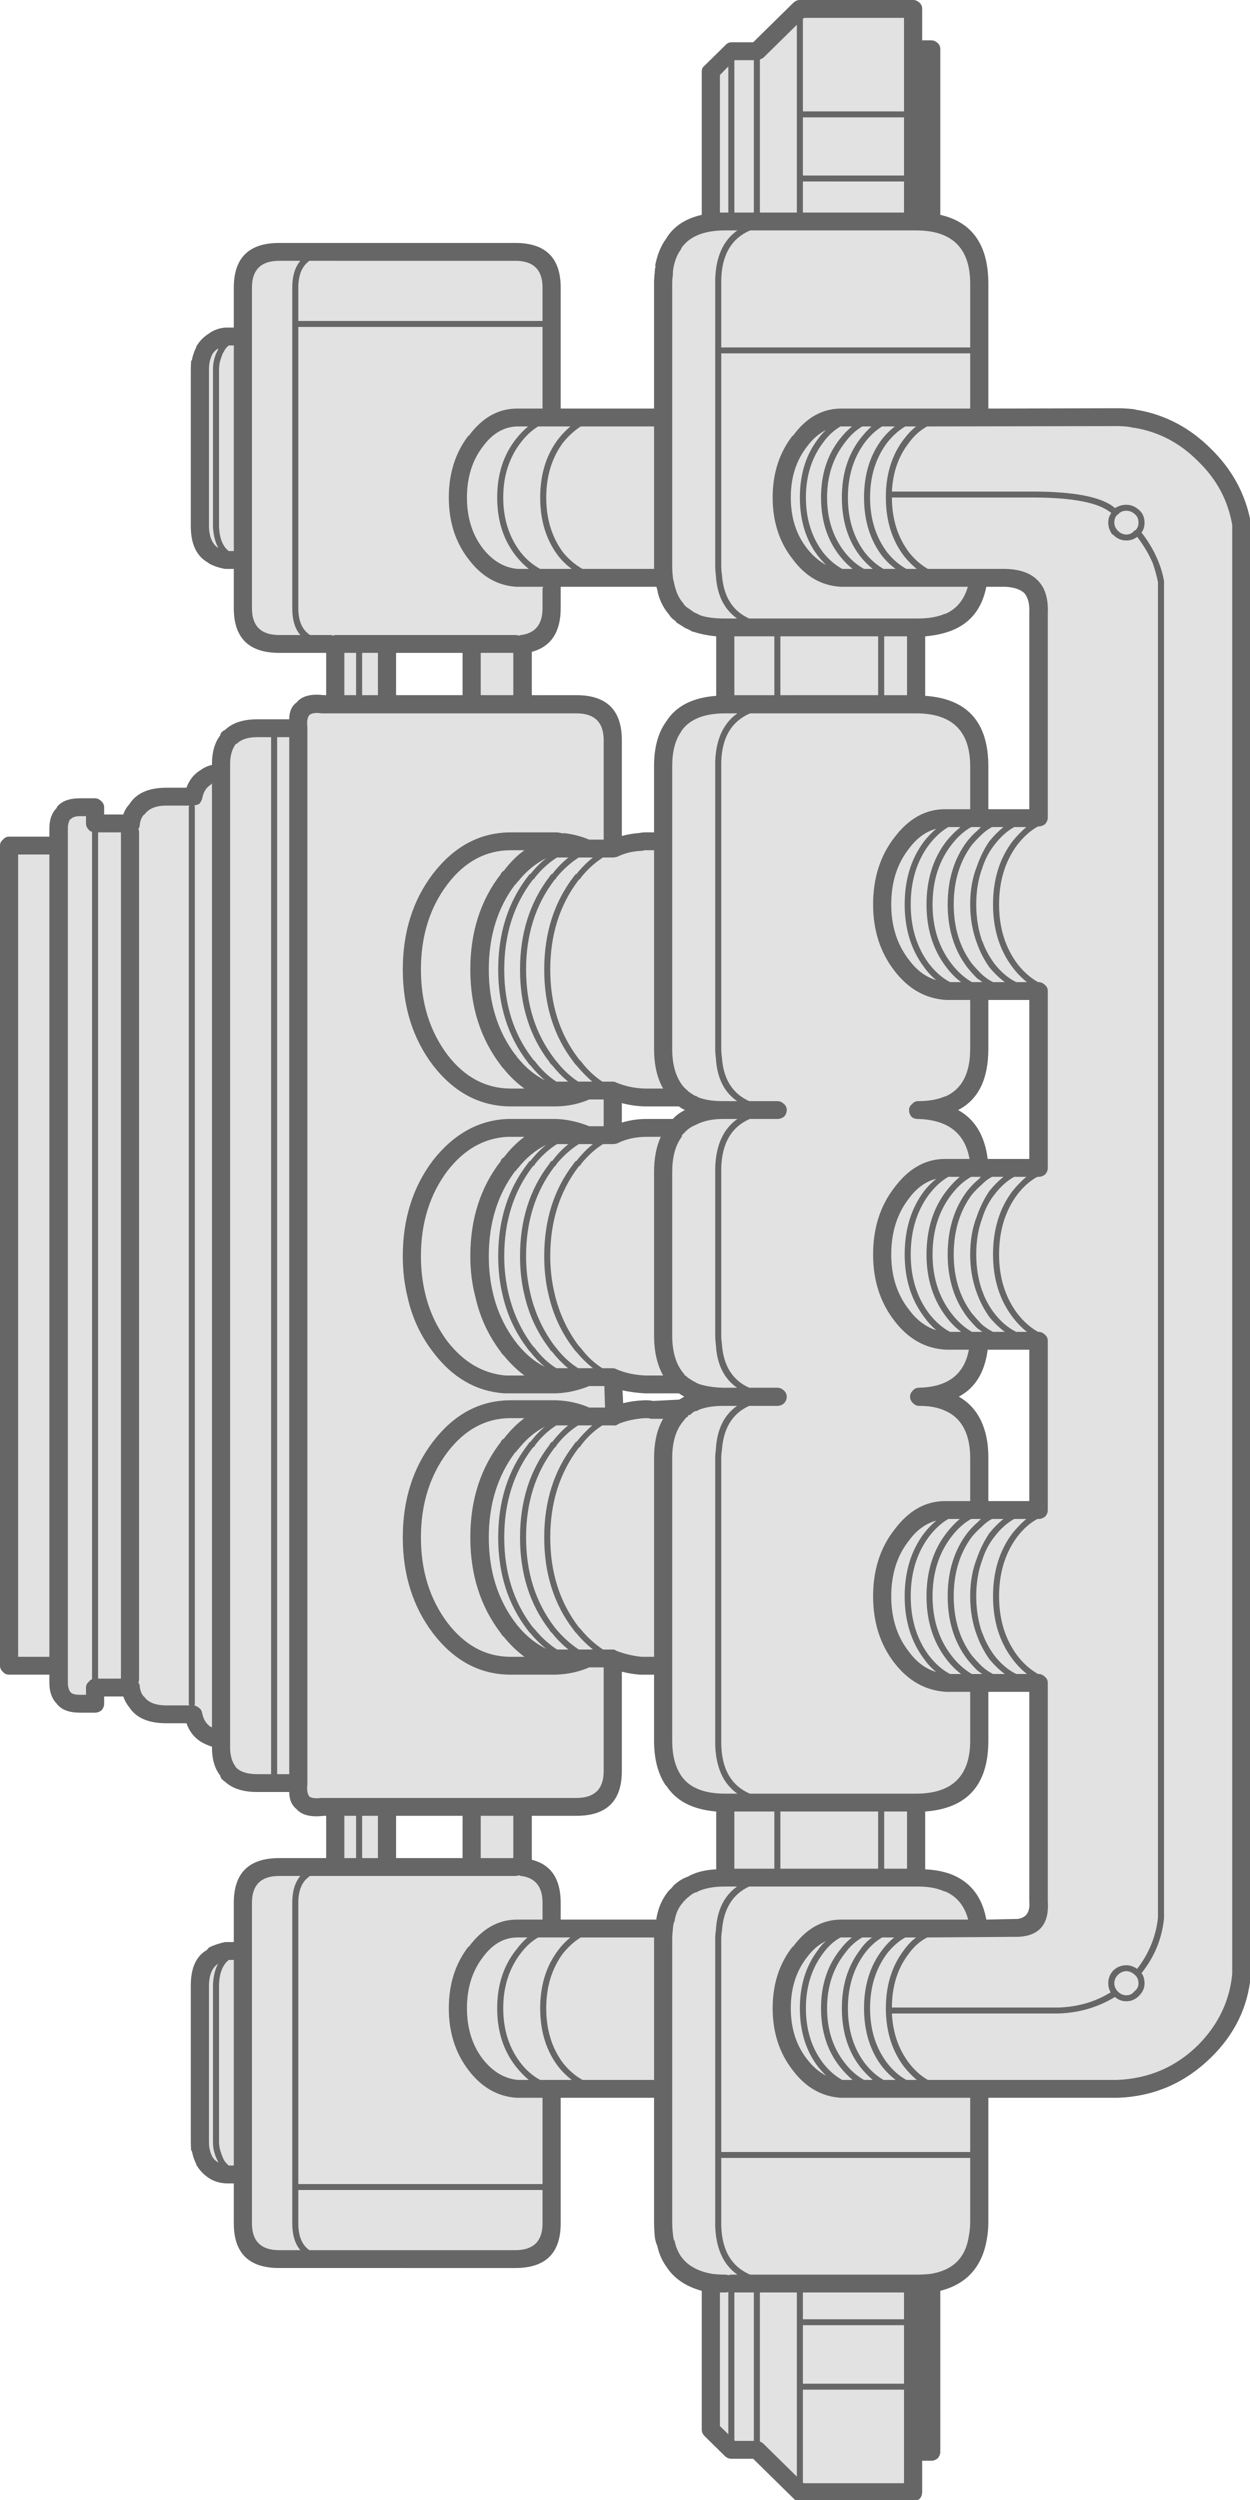 <?xml version="1.0" encoding="UTF-8" standalone="no"?>
<!-- Created with Inkscape (http://www.inkscape.org/) -->

<svg
   xmlns:dc="http://purl.org/dc/elements/1.1/"
   xmlns:cc="http://creativecommons.org/ns#"
   xmlns:rdf="http://www.w3.org/1999/02/22-rdf-syntax-ns#"
   xmlns:svg="http://www.w3.org/2000/svg"
   xmlns="http://www.w3.org/2000/svg"
   xmlns:sodipodi="http://sodipodi.sourceforge.net/DTD/sodipodi-0.dtd"
   xmlns:inkscape="http://www.inkscape.org/namespaces/inkscape"
   width="128"
   height="256"
   viewBox="0 0 128 256"
   version="1.1"
   id="svg784"
   inkscape:version="0.92.4 (5da689c313, 2019-01-14)"
   sodipodi:docname="capacitor.svg">
  <defs
     id="defs778">
    <clipPath
       clipPathUnits="userSpaceOnUse"
       id="clipPath109">
      <path
         d="M 0,378.3 H 186.15 V 0 H 0 Z"
         id="path107"
         inkscape:connector-curvature="0" />
    </clipPath>
  </defs>
  <sodipodi:namedview
     id="base"
     pagecolor="#ffffff"
     bordercolor="#666666"
     borderopacity="1.0"
     inkscape:pageopacity="0.0"
     inkscape:pageshadow="2"
     inkscape:zoom="1.979899"
     inkscape:cx="-52.657385"
     inkscape:cy="-116.70792"
     inkscape:document-units="px"
     inkscape:current-layer="layer1"
     showgrid="false"
     fit-margin-top="0"
     fit-margin-left="0"
     fit-margin-right="0"
     fit-margin-bottom="0"
     inkscape:window-width="2560"
     inkscape:window-height="1312"
     inkscape:window-x="0"
     inkscape:window-y="54"
     inkscape:window-maximized="1"
     units="px" />
  <g
     inkscape:label="Layer 1"
     inkscape:groupmode="layer"
     id="layer1"
     transform="translate(-47.834,123.856)">
    <g
       id="g101"
       transform="matrix(0.688,0,0,0.677,47.834,-123.856)">
      <g
         id="g103">
        <g
           id="g105"
           clip-path="url(#clipPath109)">
          <g
             id="g111"
             transform="translate(168.8,61.9)">
            <path
               d="m 0,0 c 0.067,0 0.167,0.033 0.3,0.1 h 0.15 c 4.167,0.733 7.817,2.683 10.95,5.85 3.167,3.133 5.15,6.833 5.95,11.1 v 0.15 219.6 0.2 c -0.433,4.733 -2.416,8.85 -5.95,12.35 -3.866,3.834 -8.466,5.85 -13.8,6.05 h -19.3 v 18.75 c 0,0.9 -0.067,1.733 -0.2,2.5 -0.666,4.267 -2.983,6.917 -6.95,7.95 v 24.35 c 0,0.333 -0.116,0.65 -0.35,0.95 -0.3,0.267 -0.633,0.4 -1,0.4 h -1.35 v 4.75 c 0,0.367 -0.117,0.7 -0.35,1 -0.3,0.233 -0.633,0.35 -1,0.35 h -16.85 c -0.367,0 -0.667,-0.117 -0.9,-0.35 L -56.7,310 h -3.25 c -0.333,0 -0.633,-0.117 -0.9,-0.35 l -3.05,-3.05 c -0.3,-0.3 -0.45,-0.633 -0.45,-1 v -21 c -2.4,-0.666 -4.167,-1.9 -5.3,-3.7 -0.666,-0.966 -1.117,-2.05 -1.35,-3.25 v 0.1 c -0.2,-0.5 -0.316,-0.983 -0.35,-1.45 -0.067,-0.733 -0.1,-1.45 -0.1,-2.15 V 255.4 h -13.9 v 19 c 0,4.5 -2.25,6.75 -6.75,6.75 h -35.15 c -4.5,0 -6.75,-2.25 -6.75,-6.75 v -6.05 h -1.2 c -0.967,-0.067 -1.8,-0.333 -2.5,-0.8 -0.8,-0.533 -1.433,-1.217 -1.9,-2.05 v -0.1 c -0.3,-0.6 -0.517,-1.267 -0.65,-2 h -0.1 c -0.033,-0.466 -0.05,-0.95 -0.05,-1.45 v -23.7 c 0.033,-2.566 0.834,-4.3 2.4,-5.2 0,-0.067 0.034,-0.1 0.1,-0.1 0.067,-0.133 0.15,-0.233 0.25,-0.3 0.667,-0.333 1.45,-0.6 2.35,-0.8 h 0.2 1.1 v -5.95 c 0,-4.5 2.25,-6.75 6.75,-6.75 h 7 v -6.4 h -0.35 c -1.933,0.233 -3.283,-0.1 -4.05,-1 -0.733,-0.6 -1.1,-1.467 -1.1,-2.6 h -4.75 c -2.1,0 -3.7,-0.517 -4.8,-1.55 -0.367,-0.233 -0.6,-0.5 -0.7,-0.8 v -0.1 c -0.833,-1.067 -1.25,-2.5 -1.25,-4.3 v -0.1 c -0.6,-0.2 -1.15,-0.45 -1.65,-0.75 -1,-0.633 -1.717,-1.567 -2.15,-2.8 h -3 c -2.633,0 -4.467,-0.8 -5.5,-2.4 -0.4,-0.5 -0.7,-1.05 -0.9,-1.65 h -2.85 v 1.1 c 0,0.367 -0.133,0.7 -0.4,1 -0.3,0.233 -0.616,0.35 -0.95,0.35 h -2.25 c -1.633,0 -2.783,-0.45 -3.45,-1.35 -0.733,-0.767 -1.1,-1.817 -1.1,-3.15 v -1.25 h -6 c -0.366,0 -0.667,-0.133 -0.9,-0.4 -0.3,-0.3 -0.45,-0.617 -0.45,-0.95 V 66 c 0,-0.367 0.15,-0.667 0.45,-0.9 0.233,-0.3 0.534,-0.45 0.9,-0.45 h 6 V 63.4 c 0,-1.333 0.367,-2.367 1.1,-3.1 v -0.1 c 0.667,-0.9 1.817,-1.35 3.45,-1.35 h 2.25 c 0.334,0 0.65,0.15 0.95,0.45 0.267,0.267 0.4,0.567 0.4,0.9 v 1.1 h 2.85 c 0.2,-0.6 0.5,-1.116 0.9,-1.55 1.033,-1.667 2.867,-2.5 5.5,-2.5 h 3 c 0.433,-1.2 1.15,-2.1 2.15,-2.7 0.5,-0.366 1.05,-0.616 1.65,-0.75 v -0.15 c 0,-1.8 0.417,-3.25 1.25,-4.35 v -0.1 c 0.1,-0.3 0.333,-0.533 0.7,-0.7 1.1,-1.066 2.7,-1.6 4.8,-1.6 h 4.75 c 0,-1.167 0.367,-2.017 1.1,-2.55 0.767,-0.967 2.117,-1.333 4.05,-1.1 h 0.35 v -6.4 h -7 c -4.5,0 -6.75,-2.25 -6.75,-6.75 v -5.95 h -1.1 -0.2 c -0.9,-0.167 -1.683,-0.433 -2.35,-0.8 -0.1,-0.067 -0.183,-0.133 -0.25,-0.2 L -138,23.1 c -1.566,-0.967 -2.367,-2.717 -2.4,-5.25 v -23.8 c 0,-0.467 0.017,-0.917 0.05,-1.35 l 0.1,-0.1 c 0.133,-0.7 0.35,-1.35 0.65,-1.95 v -0.1 c 0.467,-0.833 1.1,-1.5 1.9,-2 0.7,-0.533 1.533,-0.833 2.5,-0.9 h 1.2 v -6.05 c 0,-4.5 2.25,-6.75 6.75,-6.75 h 35.15 c 4.5,0 6.75,2.25 6.75,6.75 v 18.3 h 13.9 V -19 c 0,-0.566 0.033,-1.117 0.1,-1.65 0,-0.367 0.05,-0.717 0.15,-1.05 l -0.1,0.05 c 0.3,-1.666 0.85,-3.05 1.65,-4.15 1.067,-1.833 2.834,-3.033 5.3,-3.6 v -21.7 c 0,-0.367 0.15,-0.667 0.45,-0.9 l 3.05,-3.05 c 0.267,-0.3 0.567,-0.45 0.9,-0.45 h 3.25 l 5.95,-5.95 c 0.3,-0.3 0.633,-0.45 1,-0.45 h 16.85 c 0.367,0 0.7,0.15 1,0.45 0.233,0.233 0.35,0.533 0.35,0.9 v 4.75 h 1.35 c 0.367,0 0.7,0.15 1,0.45 0.234,0.233 0.35,0.534 0.35,0.9 v 25.05 c 4.767,1.1 7.15,4.567 7.15,10.4 v 18.9 l 19.2,-0.05 c 0.833,0 1.667,0.05 2.5,0.15 m -85.35,26.85 v 0.4 2.85 c 0,3.6 -1.433,5.8 -4.3,6.6 v 6.55 H -83 c 4.5,0 6.75,2.267 6.75,6.8 v 14.5 c 0.833,-0.233 1.7,-0.383 2.6,-0.45 0.267,-0.067 0.567,-0.1 0.9,-0.1 h 1.3 V 54 c 0,-2.833 0.6,-5.083 1.8,-6.75 1.434,-2.333 3.917,-3.633 7.45,-3.9 v -9 c -1.3,-0.133 -2.433,-0.367 -3.4,-0.7 h -0.1 c -0.133,-0.067 -0.25,-0.133 -0.35,-0.2 -0.233,-0.133 -0.483,-0.25 -0.75,-0.35 L -66.95,33 c -0.366,-0.233 -0.733,-0.467 -1.1,-0.7 -0.1,-0.067 -0.15,-0.133 -0.15,-0.2 L -68.3,32 c -0.367,-0.233 -0.666,-0.533 -0.9,-0.9 l 0.1,0.1 C -70,30.167 -70.6,29 -70.9,27.7 v -0.1 c -0.066,-0.233 -0.133,-0.483 -0.2,-0.75 z m 58.25,6.6 c -1.167,0.467 -2.5,0.767 -4,0.9 v 9 c 6.267,0.433 9.4,3.983 9.4,10.65 v 6.5 h 6.1 V 30.85 c 0.067,-1.333 -0.167,-2.333 -0.7,-3 -0.6,-0.6 -1.567,-0.933 -2.9,-1 H -22 c -0.633,3.267 -2.333,5.467 -5.1,6.6 m -72.85,3.4 h -9.9 v 6.4 h 9.9 z m 27.4,70.5 h 3.9 c 0.467,-0.533 1.067,-0.983 1.8,-1.35 -0.366,-0.167 -0.667,-0.35 -0.9,-0.55 h -5.05 c -1.2,-0.033 -2.35,-0.2 -3.45,-0.5 v 2.95 c 1.2,-0.367 2.434,-0.55 3.7,-0.55 m 50.85,-18 v 7.4 c 0,4.6 -1.5,7.684 -4.5,9.25 2.5,1.4 3.967,3.867 4.4,7.4 h 6.2 V 89.35 Z m -0.1,67.35 c 0.067,0.6 0.1,1.25 0.1,1.95 v 6.5 h 6.1 v -22.9 h -6.2 c -0.433,3.434 -1.867,5.8 -4.3,7.1 2.433,1.4 3.867,3.817 4.3,7.25 z m -54.25,-6.35 c 0.6,-0.166 1.234,-0.283 1.9,-0.35 0.533,-0.066 1.067,-0.1 1.6,-0.1 0.3,0 0.633,0.034 1,0.1 l 3.85,-0.2 c 0.267,-0.167 0.517,-0.317 0.75,-0.45 -0.3,-0.166 -0.567,-0.333 -0.8,-0.5 h -5.05 c -1.2,-0.067 -2.317,-0.217 -3.35,-0.45 z m 2.6,41.05 h -0.1 c -0.9,-0.067 -1.8,-0.216 -2.7,-0.45 V 206 c 0,4.5 -2.25,6.75 -6.75,6.75 h -6.65 v 6.65 c 2.867,0.733 4.3,2.9 4.3,6.5 v 2.55 h 14.25 v -0.2 c 0.3,-1.733 0.967,-3.183 2,-4.35 h 0.05 c 0.133,-0.167 0.267,-0.317 0.4,-0.45 0.1,-0.167 0.25,-0.317 0.45,-0.45 0.533,-0.467 1.134,-0.816 1.8,-1.05 0.1,-0.067 0.217,-0.133 0.35,-0.2 1.067,-0.533 2.35,-0.833 3.85,-0.9 v -8.75 c -3.533,-0.3 -6.016,-1.617 -7.45,-3.95 v 0.1 c -1.2,-1.767 -1.8,-4.05 -1.8,-6.85 v -10 h -1.1 z m 57.85,2.6 h -6.1 v 7.4 c 0,6.667 -3.133,10.233 -9.4,10.7 v 8.75 c 1.5,0.067 2.833,0.334 4,0.8 2.8,1.167 4.5,3.433 5.1,6.8 l 4.7,-0.1 c 1.267,-0.2 1.834,-1.067 1.7,-2.6 z m -94.25,25.15 h 9.9 v -6.4 h -9.9 z"
               style="fill:#e2e2e2;fill-opacity:1;fill-rule:evenodd;stroke:none"
               id="path113"
               inkscape:connector-curvature="0" />
          </g>
          <path
             d="m 53,274.65 h -1.75 v 6.4 H 53 Z m 3.25,0 H 53.9 v 6.4 h 2.35 z m 2.7,6.4 h 9.9 v -6.4 h -9.9 z m -9.05,2.7 H 49.55 49.2 46.15 c -1.167,0.767 -1.75,2.117 -1.75,4.05 v 42.55 H 80.75 V 317.3 h -3.9 c -2.8,-0.2 -5.167,-1.583 -7.1,-4.15 -1.967,-2.6 -2.95,-5.733 -2.95,-9.4 0,-3.667 0.983,-6.783 2.95,-9.35 v 0.1 c 2,-2.767 4.4,-4.15 7.2,-4.15 h 3.8 v -2.55 c 0,-2.4 -1.05,-3.75 -3.15,-4.05 -0.133,0 -0.25,-0.033 -0.35,-0.1 -0.2,0.067 -0.383,0.1 -0.55,0.1 z m -5.2,0 h -3.15 c -2.7,0 -4.05,1.35 -4.05,4.05 v 48.5 c 0,2.7 1.35,4.05 4.05,4.05 h 3.15 c -0.8,-0.967 -1.2,-2.317 -1.2,-4.05 v -48.5 c 0,-1.733 0.4,-3.083 1.2,-4.05 m 26.85,-2.7 h 4.85 v -6.4 h -4.85 z m 6.95,12 h -1.55 c -1.967,0.033 -3.65,1.017 -5.05,2.95 -1.6,2.1 -2.4,4.683 -2.4,7.75 0,3.067 0.8,5.65 2.4,7.75 1.467,1.867 3.183,2.9 5.15,3.1 h 1.65 c -0.667,-0.567 -1.3,-1.233 -1.9,-2 -1.867,-2.4 -2.8,-5.35 -2.8,-8.85 0,-3.467 0.933,-6.4 2.8,-8.8 0.533,-0.733 1.1,-1.367 1.7,-1.9 M 44.4,336.3 c 0,1.933 0.55,3.283 1.65,4.05 H 76.7 c 2.7,0 4.05,-1.35 4.05,-4.05 v -5.05 H 44.4 Z M 32.35,297.1 c -0.8,0.6 -1.217,1.65 -1.25,3.15 v 23.6 c 0,0.367 0.017,0.7 0.05,1 v -0.1 c 0.067,0.5 0.2,0.95 0.4,1.35 l 0.05,0.1 c 0.2,0.367 0.5,0.667 0.9,0.9 L 32.45,327 v -0.05 c -0.3,-0.567 -0.517,-1.167 -0.65,-1.8 -0.067,-0.367 -0.1,-0.8 -0.1,-1.3 v -23.7 c 0.067,-1.3 0.333,-2.367 0.8,-3.2 -0.033,0.033 -0.083,0.083 -0.15,0.15 m 104,46.95 c 0.733,0 1.433,-0.033 2.1,-0.1 3.367,-0.533 5.283,-2.45 5.75,-5.75 0.133,-0.667 0.2,-1.383 0.2,-2.15 v -9.65 h -37.05 v 9.65 0.6 c 0.1,3.733 1.533,6.2 4.3,7.4 h 24.25 0.3 z m -17.75,2.7 h -5.5 v 22.55 c 0.2,0.067 0.383,0.183 0.55,0.35 l 4.95,4.95 z m 0.9,4.05 h 15.05 v -4.05 H 119.5 Z m -11.55,-4.05 h -0.8 v 20.2 l 1.25,1.25 v -21.55 c -0.1,0.067 -0.25,0.1 -0.45,0.1 m 1.35,22.35 0.1,0.1 h 2.8 v -22.45 h -2.9 z m 10.2,-8.55 h 15.05 V 351.7 H 119.5 Z m 0,14.95 0.1,0.1 h 14.95 V 361.45 H 119.5 Z M 169.45,300 c 0,-0.5 -0.15,-0.9 -0.45,-1.2 -0.433,-0.433 -0.883,-0.65 -1.35,-0.65 -0.467,0 -0.883,0.183 -1.25,0.55 -0.367,0.367 -0.55,0.8 -0.55,1.3 0,0.4 0.15,0.783 0.45,1.15 l 0.1,0.1 c 0.367,0.367 0.783,0.55 1.25,0.55 0.467,0 0.85,-0.183 1.15,-0.55 l 0.1,-0.1 c 0.367,-0.3 0.55,-0.683 0.55,-1.15 m -135.4,-3.55 c -0.9,0.733 -1.383,1.967 -1.45,3.7 v 23.7 c 0,0.367 0.033,0.733 0.1,1.1 0.133,0.533 0.317,1.067 0.55,1.6 0.167,0.367 0.433,0.7 0.8,1 h 0.75 v -31.1 z M 149.35,178 h -1.7 c -0.567,0.3 -1.083,0.7 -1.55,1.2 -0.467,0.4 -0.95,0.9 -1.45,1.5 -1.8,2.467 -2.7,5.483 -2.7,9.05 0,3.467 0.9,6.433 2.7,8.9 0.5,0.6 0.983,1.15 1.45,1.65 0.533,0.467 1.1,0.85 1.7,1.15 h 1.75 c -0.8,-0.6 -1.567,-1.35 -2.3,-2.25 -0.767,-1.1 -1.383,-2.3 -1.85,-3.6 -0.667,-1.8 -1,-3.75 -1,-5.85 0,-2.167 0.333,-4.1 1,-5.8 0.467,-1.367 1.083,-2.633 1.85,-3.8 0.667,-0.833 1.367,-1.55 2.1,-2.15 m -1.35,2.7 c -0.8,1.033 -1.4,2.217 -1.8,3.55 -0.6,1.6 -0.9,3.433 -0.9,5.5 0,1.967 0.3,3.817 0.9,5.55 v -0.05 c 0.4,1.2 1,2.333 1.8,3.4 0.967,1.267 2.05,2.2 3.25,2.8 h 1.6 c -0.767,-0.6 -1.483,-1.35 -2.15,-2.25 -1.933,-2.6 -2.9,-5.75 -2.9,-9.45 0,-3.8 0.967,-7 2.9,-9.6 0.667,-0.833 1.35,-1.55 2.05,-2.15 h -1.8 c -1.067,0.6 -2.05,1.5 -2.95,2.7 m -1,37.9 c 0.067,0.6 0.1,1.25 0.1,1.95 v 6.5 h 6.1 v -22.9 H 147 c -0.433,3.433 -1.867,5.8 -4.3,7.1 2.433,1.4 3.867,3.817 4.3,7.25 z m -7.65,11.4 c -1.567,0.433 -2.917,1.433 -4.05,3 -1.767,2.267 -2.65,5.083 -2.65,8.45 0,3.333 0.883,6.133 2.65,8.4 1.133,1.567 2.483,2.583 4.05,3.05 -0.667,-0.533 -1.267,-1.183 -1.8,-1.95 -1.933,-2.6 -2.9,-5.767 -2.9,-9.5 0,-3.767 0.967,-6.95 2.9,-9.55 0.533,-0.7 1.133,-1.333 1.8,-1.9 m 1.8,-0.25 c -1.033,0.6 -2,1.5 -2.9,2.7 -1.8,2.467 -2.7,5.467 -2.7,9 0,3.5 0.9,6.483 2.7,8.95 0.967,1.267 2.017,2.2 3.15,2.8 h 1.65 c -0.8,-0.6 -1.533,-1.35 -2.2,-2.25 -1.967,-2.6 -2.95,-5.767 -2.95,-9.5 0,-3.767 0.983,-6.95 2.95,-9.55 0.633,-0.833 1.3,-1.55 2,-2.15 z m 0.45,2.7 c -1.867,2.467 -2.8,5.467 -2.8,9 0,3.5 0.933,6.483 2.8,8.95 0.9,1.2 1.917,2.133 3.05,2.8 h 1.55 c -0.3,-0.2 -0.55,-0.383 -0.75,-0.55 -0.533,-0.533 -1.033,-1.1 -1.5,-1.7 -1.933,-2.6 -2.9,-5.767 -2.9,-9.5 0,-3.767 0.967,-6.95 2.9,-9.55 0.467,-0.6 0.967,-1.133 1.5,-1.6 l 0.55,-0.55 h -1.45 c -1.067,0.6 -2.05,1.5 -2.95,2.7 m 9.35,-2.7 c -1.067,0.6 -2.05,1.5 -2.95,2.7 -0.8,1.033 -1.4,2.2 -1.8,3.5 -0.6,1.633 -0.9,3.467 -0.9,5.5 0,2 0.3,3.867 0.9,5.6 v -0.1 c 0.4,1.2 1,2.35 1.8,3.45 0.967,1.267 2.05,2.2 3.25,2.8 h 1.6 c -0.767,-0.6 -1.483,-1.35 -2.15,-2.25 -1.933,-2.6 -2.9,-5.767 -2.9,-9.5 0,-3.767 0.967,-6.95 2.9,-9.55 0.667,-0.833 1.35,-1.55 2.05,-2.15 z m -3.3,0 c -0.567,0.3 -1.083,0.7 -1.55,1.2 -0.467,0.4 -0.95,0.9 -1.45,1.5 -1.8,2.467 -2.7,5.467 -2.7,9 0,3.5 0.9,6.483 2.7,8.95 0.5,0.6 0.983,1.133 1.45,1.6 0.533,0.5 1.1,0.9 1.7,1.2 h 1.75 c -0.8,-0.6 -1.567,-1.35 -2.3,-2.25 -0.767,-1.1 -1.383,-2.3 -1.85,-3.6 -0.667,-1.8 -1,-3.767 -1,-5.9 0,-2.133 0.333,-4.05 1,-5.75 0.467,-1.367 1.083,-2.633 1.85,-3.8 0.667,-0.833 1.367,-1.55 2.1,-2.15 z m -37.95,-17.1 h -1.75 -0.15 -0.2 c -1.433,0 -2.633,0.2 -3.6,0.6 -0.167,0.133 -0.35,0.2 -0.55,0.2 -0.233,0.1 -0.467,0.283 -0.7,0.55 -0.067,0 -0.167,0.017 -0.3,0.05 v 0.1 c -0.033,0 -0.05,0.033 -0.05,0.1 -0.267,0.133 -0.45,0.317 -0.55,0.55 -0.067,0 -0.1,0.033 -0.1,0.1 -1.133,1.3 -1.7,3.183 -1.7,5.65 v 42.75 c 0,2.2 0.45,3.967 1.35,5.3 1.2,1.8 3.383,2.7 6.55,2.7 h 1.8 c -2.1,-1.5 -3.2,-3.967 -3.3,-7.4 v -0.6 -42.75 c 0,-0.4 0.033,-0.85 0.1,-1.35 0.167,-3 1.217,-5.183 3.15,-6.55 M 84.55,215.6 H 82.8 c -1.2,0.767 -2.267,1.783 -3.2,3.05 v 0.1 c -0.133,0.067 -0.267,0.183 -0.4,0.35 -2.767,3.733 -4.15,8.217 -4.15,13.45 0,5.233 1.383,9.717 4.15,13.45 0.133,0.167 0.267,0.317 0.4,0.45 1,1.233 2.1,2.25 3.3,3.05 h 1.7 c -0.9,-0.733 -1.7,-1.55 -2.4,-2.45 l -0.1,-0.1 c -0.133,-0.1 -0.25,-0.25 -0.35,-0.45 -2.9,-3.833 -4.35,-8.483 -4.35,-13.95 0,-5.467 1.45,-10.117 4.35,-13.95 0.1,-0.2 0.217,-0.367 0.35,-0.5 h 0.1 c 0.7,-0.933 1.483,-1.767 2.35,-2.5 m 1.15,2.5 h 0.1 c 0.733,-0.933 1.517,-1.767 2.35,-2.5 h -2.1 c -1.2,0.767 -2.283,1.783 -3.25,3.05 v 0.1 c -0.1,0.067 -0.217,0.183 -0.35,0.35 -2.767,3.733 -4.15,8.217 -4.15,13.45 0,5.233 1.383,9.717 4.15,13.45 0.133,0.167 0.25,0.317 0.35,0.45 1.033,1.233 2.15,2.25 3.35,3.05 h 2.1 c -0.9,-0.733 -1.717,-1.55 -2.45,-2.45 l -0.1,-0.1 c -0.1,-0.1 -0.217,-0.25 -0.35,-0.45 -2.9,-3.833 -4.35,-8.483 -4.35,-13.95 0,-5.467 1.45,-10.117 4.35,-13.95 0.133,-0.2 0.25,-0.367 0.35,-0.5 m 0.75,0.55 v 0.1 c -0.133,0.067 -0.267,0.183 -0.4,0.35 -2.767,3.733 -4.15,8.217 -4.15,13.45 0,5.233 1.383,9.717 4.15,13.45 0.133,0.167 0.267,0.317 0.4,0.45 1,1.233 2.1,2.25 3.3,3.05 h 1.45 c 0.2,0 0.383,0.067 0.55,0.2 1.2,0.467 2.433,0.767 3.7,0.9 h 0.8 1.1 v -30.05 c 0,-2.4 0.45,-4.383 1.35,-5.95 H 97.25 96.9 c -0.2,-0.067 -0.417,-0.1 -0.65,-0.1 -0.433,0 -0.85,0.033 -1.25,0.1 -1.033,0.133 -2,0.383 -2.9,0.75 -0.3,0.233 -0.6,0.317 -0.9,0.25 h -1.55 c -1.2,0.767 -2.267,1.783 -3.2,3.05 m 10.8,-6.75 3.85,-0.2 c 0.267,-0.167 0.517,-0.317 0.75,-0.45 -0.3,-0.167 -0.567,-0.333 -0.8,-0.5 H 96 c -1.2,-0.067 -2.317,-0.217 -3.35,-0.45 l 0.1,1.95 c 0.6,-0.167 1.233,-0.283 1.9,-0.35 0.533,-0.067 1.067,-0.1 1.6,-0.1 0.3,0 0.633,0.033 1,0.1 m -1.9,41.4 h -0.1 c -0.9,-0.067 -1.8,-0.217 -2.7,-0.45 v 15.05 c 0,4.5 -2.25,6.75 -6.75,6.75 h -6.65 v 6.65 c 2.867,0.733 4.3,2.9 4.3,6.5 v 2.55 H 97.7 v -0.2 c 0.3,-1.733 0.967,-3.183 2,-4.35 h 0.05 c 0.133,-0.167 0.267,-0.317 0.4,-0.45 0.1,-0.167 0.25,-0.317 0.45,-0.45 0.533,-0.467 1.133,-0.817 1.8,-1.05 0.1,-0.067 0.217,-0.133 0.35,-0.2 1.067,-0.533 2.35,-0.833 3.85,-0.9 V 274 c -3.533,-0.3 -6.017,-1.617 -7.45,-3.95 v 0.1 c -1.2,-1.767 -1.8,-4.05 -1.8,-6.85 v -10 h -1.1 z M 83.1,294.95 c 0.533,-0.733 1.133,-1.367 1.8,-1.9 h -4.8 c -0.933,0.533 -1.8,1.333 -2.6,2.4 -1.733,2.3 -2.6,5.067 -2.6,8.3 0,3.267 0.867,6.033 2.6,8.3 0.833,1.1 1.8,1.95 2.9,2.55 h 4.7 c -0.733,-0.567 -1.4,-1.233 -2,-2 -1.8,-2.4 -2.7,-5.35 -2.7,-8.85 0,-3.467 0.9,-6.4 2.7,-8.8 m 3.35,-1.9 c -0.9,0.533 -1.783,1.333 -2.65,2.4 -1.667,2.3 -2.5,5.067 -2.5,8.3 0,3.267 0.833,6.033 2.5,8.3 0.867,1.1 1.833,1.95 2.9,2.55 h 10.65 v -21.3 -0.25 z m 13.95,-2.45 -0.1,0.2 c -0.067,0.233 -0.117,0.533 -0.15,0.9 v 0.15 c -0.067,0.5 -0.1,0.983 -0.1,1.45 v 42.75 c 0,0.6 0.033,1.2 0.1,1.8 0.033,0.367 0.083,0.7 0.15,1 l 0.1,0.05 c 0.167,0.9 0.5,1.717 1,2.45 0.967,1.367 2.533,2.233 4.7,2.6 h 0.05 c 0.567,0.067 1.167,0.1 1.8,0.1 0.2,0 0.35,0.033 0.45,0.1 0.133,-0.067 0.283,-0.1 0.45,-0.1 h 0.9 c -2.1,-1.5 -3.2,-3.967 -3.3,-7.4 v -0.6 -42.75 c 0,-0.433 0.033,-0.883 0.1,-1.35 0.167,-3 1.217,-5.2 3.15,-6.6 h -1.9 c -1.567,0 -2.883,0.25 -3.95,0.75 h 0.05 c -0.1,0.067 -0.217,0.117 -0.35,0.15 h -0.1 c -0.4,0.2 -0.75,0.45 -1.05,0.75 -0.067,0 -0.1,0.033 -0.1,0.1 -0.067,0 -0.1,0.017 -0.1,0.05 -0.167,0.2 -0.35,0.383 -0.55,0.55 l 0.1,-0.05 c -0.733,0.767 -1.183,1.75 -1.35,2.95 m 15.75,-7.95 H 130.7 V 274 h -14.55 z m -0.9,-8.65 h -5.95 v 8.65 h 5.95 z m -7.8,18.05 c -0.067,0.4 -0.1,0.817 -0.1,1.25 v 32.2 h 37.05 v -8.2 h -19.3 c -2.833,-0.2 -5.2,-1.583 -7.1,-4.15 -2,-2.6 -3,-5.733 -3,-9.4 0,-3.667 1,-6.783 3,-9.35 v 0.1 c 1.967,-2.767 4.367,-4.15 7.2,-4.15 h 18.9 c -0.533,-2.067 -1.667,-3.483 -3.4,-4.25 h -0.1 c -1.067,-0.5 -2.383,-0.75 -3.95,-0.75 h -0.1 -0.2 -24.85 c -2.467,1.167 -3.817,3.4 -4.05,6.7 M 147.1,255.9 v 7.4 c 0,6.667 -3.133,10.233 -9.4,10.7 v 8.75 c 1.5,0.067 2.833,0.333 4,0.8 2.8,1.167 4.5,3.433 5.1,6.8 l 4.7,-0.1 c 1.267,-0.2 1.833,-1.067 1.7,-2.6 V 255.9 Z M 135,274 h -3.4 v 8.65 h 3.4 z m -3.7,19.05 c -0.933,0.533 -1.8,1.333 -2.6,2.4 -1.667,2.3 -2.5,5.067 -2.5,8.3 0,3.267 0.833,6.033 2.5,8.3 0.833,1.1 1.767,1.95 2.8,2.55 h 1.8 c -0.733,-0.567 -1.4,-1.233 -2,-2 -1.8,-2.4 -2.7,-5.35 -2.7,-8.85 0,-3.467 0.9,-6.4 2.7,-8.8 0.6,-0.8 1.2,-1.433 1.8,-1.9 z m -9.55,1.9 c 0.367,-0.567 0.767,-1.017 1.2,-1.35 -1.033,0.467 -1.967,1.267 -2.8,2.4 -1.633,2.1 -2.45,4.683 -2.45,7.75 0,3.067 0.817,5.65 2.45,7.75 0.833,1.1 1.767,1.917 2.8,2.45 -0.433,-0.433 -0.833,-0.883 -1.2,-1.35 -1.8,-2.4 -2.7,-5.35 -2.7,-8.85 0,-3.467 0.9,-6.4 2.7,-8.8 m 3.25,0 c 0.533,-0.733 1.133,-1.367 1.8,-1.9 h -1.7 c -0.967,0.533 -1.833,1.333 -2.6,2.4 -1.7,2.3 -2.55,5.067 -2.55,8.3 0,3.267 0.85,6.033 2.55,8.3 0.833,1.1 1.783,1.95 2.85,2.55 h 1.55 c -0.667,-0.567 -1.3,-1.233 -1.9,-2 -1.867,-2.4 -2.8,-5.35 -2.8,-8.85 0,-3.467 0.933,-6.4 2.8,-8.8 m 4.8,-1.9 h -1.45 c -0.967,0.533 -1.833,1.333 -2.6,2.4 -1.767,2.3 -2.65,5.067 -2.65,8.3 0,3.267 0.883,6.033 2.65,8.3 0.833,1.1 1.783,1.95 2.85,2.55 h 1.3 c -0.667,-0.567 -1.3,-1.233 -1.9,-2 -1.8,-2.4 -2.7,-5.35 -2.7,-8.85 0,-3.467 0.9,-6.4 2.7,-8.8 0.533,-0.8 1.133,-1.433 1.8,-1.9 m 4.75,1.9 c 0.567,-0.8 1.167,-1.433 1.8,-1.9 h -1.6 c -0.967,0.533 -1.867,1.333 -2.7,2.4 -1.7,2.3 -2.55,5.067 -2.55,8.3 0,3.267 0.85,6.033 2.55,8.3 0.833,1.1 1.783,1.95 2.85,2.55 h 1.55 c -0.667,-0.567 -1.3,-1.233 -1.9,-2 -1.733,-2.333 -2.633,-5.167 -2.7,-8.5 v -0.35 c 0,-3.467 0.9,-6.4 2.7,-8.8 m -60,-76.85 v -0.05 c 0.1,-0.2 0.25,-0.35 0.45,-0.45 0.9,-1.2 1.917,-2.233 3.05,-3.1 H 75.8 c -3.6,0.067 -6.667,1.783 -9.2,5.15 -2.633,3.567 -3.95,7.867 -3.95,12.9 0,5.033 1.317,9.333 3.95,12.9 2.533,3.367 5.6,5.083 9.2,5.15 h 2.25 c -1.133,-0.867 -2.15,-1.867 -3.05,-3 -0.2,-0.167 -0.35,-0.35 -0.45,-0.55 -3.033,-4.033 -4.55,-8.867 -4.55,-14.5 0,-5.667 1.517,-10.483 4.55,-14.45 m 4.3,0 h 0.1 c 0.667,-0.9 1.383,-1.667 2.15,-2.3 -1.5,0.767 -2.85,1.933 -4.05,3.5 -0.067,0 -0.1,0.033 -0.1,0.1 -0.067,0.067 -0.117,0.15 -0.15,0.25 h -0.1 c -2.633,3.567 -3.95,7.867 -3.95,12.9 0,5.033 1.317,9.333 3.95,12.9 l 0.1,0.1 c 0.033,0.033 0.083,0.117 0.15,0.25 l 0.1,0.1 c 1.2,1.5 2.617,2.667 4.25,3.5 -0.833,-0.667 -1.617,-1.45 -2.35,-2.35 l -0.1,-0.1 c -0.1,-0.1 -0.217,-0.25 -0.35,-0.45 -2.9,-3.833 -4.35,-8.483 -4.35,-13.95 0,-5.467 1.45,-10.117 4.35,-13.95 0.133,-0.2 0.25,-0.367 0.35,-0.5 m 59.95,-28.35 c 0,3.467 0.933,6.433 2.8,8.9 0.9,1.2 1.917,2.133 3.05,2.8 h 1.55 c -0.233,-0.167 -0.483,-0.35 -0.75,-0.55 -0.533,-0.533 -1.033,-1.1 -1.5,-1.7 -1.933,-2.6 -2.9,-5.75 -2.9,-9.45 0,-3.8 0.967,-7 2.9,-9.6 0.467,-0.6 0.967,-1.133 1.5,-1.6 0.2,-0.167 0.383,-0.35 0.55,-0.55 h -1.45 c -1.067,0.6 -2.05,1.5 -2.95,2.7 -1.867,2.467 -2.8,5.483 -2.8,9.05 M 76.05,171.95 H 75.5 c -3.467,0.2 -6.433,1.917 -8.9,5.15 -2.633,3.567 -3.95,7.867 -3.95,12.9 0,1.933 0.2,3.767 0.6,5.5 0.6,2.7 1.717,5.167 3.35,7.4 2.4,3.133 5.283,4.85 8.65,5.15 h 0.35 2.45 c -1.133,-0.867 -2.15,-1.867 -3.05,-3 -0.2,-0.167 -0.35,-0.35 -0.45,-0.55 -1.867,-2.5 -3.133,-5.283 -3.8,-8.35 C 70.25,194.217 70,192.167 70,190 c 0,-5.633 1.517,-10.433 4.55,-14.4 v -0.1 c 0.1,-0.2 0.25,-0.35 0.45,-0.45 0.9,-1.2 1.917,-2.233 3.05,-3.1 z m 3.55,4.25 c -0.133,0.067 -0.267,0.183 -0.4,0.35 -2.767,3.733 -4.15,8.217 -4.15,13.45 0,1.967 0.217,3.867 0.65,5.7 0.667,2.867 1.833,5.45 3.5,7.75 0.133,0.167 0.267,0.317 0.4,0.45 0.933,1.267 2,2.283 3.2,3.05 h 1.75 C 83.683,206.217 82.9,205.4 82.2,204.5 l -0.1,-0.1 c -0.133,-0.1 -0.25,-0.25 -0.35,-0.45 -1.8,-2.4 -3.033,-5.1 -3.7,-8.1 -0.433,-1.8 -0.65,-3.75 -0.65,-5.85 0,-5.467 1.45,-10.117 4.35,-13.95 0.1,-0.2 0.217,-0.35 0.35,-0.45 h 0.1 c 0.7,-0.967 1.5,-1.817 2.4,-2.55 h -1.7 c -1.2,0.767 -2.3,1.783 -3.3,3.05 z m -2.65,0.65 c -0.067,0.067 -0.117,0.15 -0.15,0.25 h -0.1 c -2.633,3.567 -3.95,7.867 -3.95,12.9 0,1.933 0.2,3.767 0.6,5.5 0.6,2.7 1.717,5.167 3.35,7.4 l 0.1,0.1 c 0.033,0.033 0.083,0.117 0.15,0.25 l 0.1,0.1 c 1.2,1.5 2.55,2.633 4.05,3.4 -0.767,-0.633 -1.483,-1.383 -2.15,-2.25 l -0.1,-0.1 c -0.1,-0.1 -0.217,-0.25 -0.35,-0.45 -1.8,-2.4 -3.033,-5.1 -3.7,-8.1 -0.433,-1.8 -0.65,-3.75 -0.65,-5.85 0,-5.467 1.45,-10.117 4.35,-13.95 0.133,-0.2 0.25,-0.35 0.35,-0.45 h 0.1 c 0.733,-0.967 1.517,-1.783 2.35,-2.45 -1.633,0.833 -3.05,2.033 -4.25,3.6 -0.067,0 -0.1,0.033 -0.1,0.1 M 78.3,190 c 0,1.967 0.217,3.867 0.65,5.7 0.667,2.867 1.833,5.45 3.5,7.75 0.133,0.167 0.25,0.317 0.35,0.45 0.967,1.267 2.05,2.283 3.25,3.05 h 2.2 c -0.9,-0.733 -1.717,-1.55 -2.45,-2.45 l -0.1,-0.1 c -0.1,-0.1 -0.217,-0.25 -0.35,-0.45 -1.8,-2.4 -3.033,-5.1 -3.7,-8.1 C 81.217,194.05 81,192.1 81,190 c 0,-5.467 1.45,-10.117 4.35,-13.95 0.133,-0.2 0.25,-0.35 0.35,-0.45 h 0.1 c 0.733,-0.967 1.55,-1.817 2.45,-2.55 h -2.1 c -1.2,0.767 -2.317,1.783 -3.35,3.05 v 0.1 c -0.1,0.067 -0.217,0.183 -0.35,0.35 -2.767,3.733 -4.15,8.217 -4.15,13.45 m 66.1,-67.6 v -6.5 c 0,-5.333 -2.683,-8 -8.05,-8 h -24.7 c -2.767,1.2 -4.2,3.65 -4.3,7.35 v 0.65 42.75 c 0,0.4 0.033,0.85 0.1,1.35 0.233,3.233 1.583,5.417 4.05,6.55 h 4.2 c 0.367,0 0.7,0.15 1,0.45 0.267,0.233 0.4,0.533 0.4,0.9 0,0.367 -0.133,0.7 -0.4,1 -0.3,0.233 -0.633,0.35 -1,0.35 h -4.1 c -2.733,1.2 -4.15,3.667 -4.25,7.4 v 0.65 24.7 c 0,0.4 0.033,0.85 0.1,1.35 0.233,3.233 1.583,5.417 4.05,6.55 h 4.2 c 0.367,0 0.7,0.15 1,0.45 0.267,0.267 0.4,0.567 0.4,0.9 0,0.367 -0.133,0.7 -0.4,1 -0.3,0.267 -0.633,0.4 -1,0.4 h -4.2 c -2.467,1.133 -3.817,3.35 -4.05,6.65 -0.067,0.433 -0.1,0.85 -0.1,1.25 v 42.75 0.6 c 0.1,3.733 1.517,6.2 4.25,7.4 h 24.75 c 5.367,0 8.05,-2.667 8.05,-8 v -7.4 h -3.6 c -3.067,-0.2 -5.633,-1.667 -7.7,-4.4 -2.1,-2.767 -3.15,-6.117 -3.15,-10.05 0,-3.967 1.05,-7.317 3.15,-10.05 2.167,-2.967 4.75,-4.417 7.75,-4.35 h 3.55 v -6.5 c 0,-0.6 -0.033,-1.167 -0.1,-1.7 -0.367,-2.767 -1.6,-4.6 -3.7,-5.5 -1.033,-0.467 -2.267,-0.7 -3.7,-0.7 h -0.1 c -0.333,0 -0.633,-0.133 -0.9,-0.4 -0.3,-0.3 -0.45,-0.633 -0.45,-1 0,-0.333 0.133,-0.633 0.4,-0.9 0.233,-0.3 0.55,-0.45 0.95,-0.45 4.267,-0.1 6.733,-2.017 7.4,-5.75 h -3.4 c -3.067,-0.167 -5.633,-1.633 -7.7,-4.4 -2.1,-2.767 -3.15,-6.1 -3.15,-10 0,-3.967 1.05,-7.333 3.15,-10.1 2.167,-2.967 4.75,-4.417 7.75,-4.35 h 3.45 c -0.667,-3.9 -3.217,-5.917 -7.65,-6.05 -0.433,0 -0.767,-0.117 -1,-0.35 -0.233,-0.3 -0.35,-0.633 -0.35,-1 0,-0.367 0.15,-0.667 0.45,-0.9 0.233,-0.3 0.533,-0.45 0.9,-0.45 h 0.1 c 1.5,0 2.783,-0.233 3.85,-0.7 h 0.1 c 2.467,-1.1 3.7,-3.5 3.7,-7.2 v -7.4 h -3.6 c -3.067,-0.2 -5.633,-1.683 -7.7,-4.45 -2.1,-2.767 -3.15,-6.1 -3.15,-10 0,-3.967 1.05,-7.333 3.15,-10.1 2.167,-2.933 4.75,-4.367 7.75,-4.3 z m -3.25,2.7 c -1.033,0.6 -2,1.5 -2.9,2.7 -1.8,2.467 -2.7,5.467 -2.7,9 0,3.5 0.9,6.483 2.7,8.95 0.967,1.267 2.017,2.2 3.15,2.8 h 1.65 c -0.8,-0.6 -1.533,-1.35 -2.2,-2.25 -1.967,-2.6 -2.95,-5.767 -2.95,-9.5 0,-3.767 0.983,-6.95 2.95,-9.55 0.667,-0.833 1.367,-1.55 2.1,-2.15 z m -1.8,0.25 c -1.567,0.433 -2.917,1.433 -4.05,3 -1.767,2.267 -2.65,5.083 -2.65,8.45 0,3.3 0.883,6.1 2.65,8.4 1.133,1.567 2.483,2.583 4.05,3.05 -0.667,-0.533 -1.267,-1.183 -1.8,-1.95 -1.933,-2.6 -2.9,-5.767 -2.9,-9.5 0,-3.767 0.967,-6.95 2.9,-9.55 0.533,-0.7 1.133,-1.333 1.8,-1.9 m -0.55,11.45 c 0,3.5 0.933,6.483 2.8,8.95 0.9,1.2 1.917,2.133 3.05,2.8 h 1.55 c -0.233,-0.2 -0.483,-0.383 -0.75,-0.55 -0.533,-0.533 -1.033,-1.1 -1.5,-1.7 -1.933,-2.6 -2.9,-5.767 -2.9,-9.5 0,-3.767 0.967,-6.95 2.9,-9.55 0.467,-0.6 0.967,-1.133 1.5,-1.6 L 146,125.1 h -1.45 c -1.067,0.6 -2.05,1.5 -2.95,2.7 -1.867,2.467 -2.8,5.467 -2.8,9 m 10.55,-11.7 h -1.7 c -0.567,0.3 -1.083,0.683 -1.55,1.15 -0.467,0.433 -0.95,0.95 -1.45,1.55 -1.8,2.467 -2.7,5.467 -2.7,9 0,3.5 0.9,6.483 2.7,8.95 0.5,0.6 0.983,1.133 1.45,1.6 0.533,0.5 1.1,0.9 1.7,1.2 h 1.75 c -0.8,-0.6 -1.567,-1.35 -2.3,-2.25 -0.767,-1.1 -1.383,-2.317 -1.85,-3.65 -0.667,-1.8 -1,-3.75 -1,-5.85 0,-2.167 0.333,-4.083 1,-5.75 0.467,-1.4 1.083,-2.667 1.85,-3.8 0.667,-0.833 1.367,-1.55 2.1,-2.15 m 1.6,0 c -1.067,0.6 -2.05,1.5 -2.95,2.7 -0.8,1.033 -1.4,2.2 -1.8,3.5 -0.6,1.633 -0.9,3.467 -0.9,5.5 0,2 0.3,3.867 0.9,5.6 v -0.1 c 0.4,1.2 1,2.35 1.8,3.45 0.967,1.267 2.05,2.2 3.25,2.8 h 1.6 c -0.767,-0.6 -1.483,-1.35 -2.15,-2.25 -1.933,-2.6 -2.9,-5.767 -2.9,-9.5 0,-3.767 0.967,-6.95 2.9,-9.55 0.667,-0.833 1.35,-1.55 2.05,-2.15 z M 101.4,110.6 v 0.05 c -0.9,1.267 -1.35,3.017 -1.35,5.25 v 42.75 c 0,2.467 0.567,4.383 1.7,5.75 l 0.45,0.45 c 0.067,0 0.133,0.067 0.2,0.2 0.3,0.233 0.65,0.467 1.05,0.7 h 0.1 c 0.133,0.067 0.25,0.133 0.35,0.2 h -0.05 c 1,0.4 2.217,0.6 3.65,0.6 h 2.2 c -1.933,-1.367 -2.983,-3.533 -3.15,-6.5 -0.067,-0.533 -0.1,-1 -0.1,-1.4 v -42.75 -0.65 c 0.1,-3.4 1.2,-5.85 3.3,-7.35 h -1.8 c -3.167,0 -5.35,0.9 -6.55,2.7 m -5.35,18 c -0.167,0 -0.317,0.033 -0.45,0.1 h -0.25 c -1.267,0.067 -2.433,0.367 -3.5,0.9 -0.233,0.067 -0.45,0.1 -0.65,0.1 h -1.45 c -1.2,0.767 -2.3,1.783 -3.3,3.05 v 0.1 c -0.133,0.067 -0.267,0.183 -0.4,0.35 -2.767,3.733 -4.15,8.217 -4.15,13.45 0,5.233 1.383,9.7 4.15,13.4 0.133,0.2 0.267,0.35 0.4,0.45 0.933,1.267 2,2.3 3.2,3.1 h 1.55 c 0.2,0 0.383,0.05 0.55,0.15 1.333,0.567 2.767,0.867 4.3,0.9 h 2.65 c -0.9,-1.6 -1.35,-3.6 -1.35,-6 V 128.6 Z m -7.8,1.1 h -2.1 c -1.2,0.767 -2.317,1.783 -3.35,3.05 v 0.1 c -0.1,0.067 -0.217,0.183 -0.35,0.35 -2.767,3.733 -4.15,8.217 -4.15,13.45 0,5.233 1.383,9.7 4.15,13.4 0.133,0.2 0.25,0.35 0.35,0.45 0.967,1.267 2.05,2.3 3.25,3.1 h 2.1 c -0.833,-0.733 -1.617,-1.55 -2.35,-2.45 l -0.1,-0.1 c -0.1,-0.1 -0.217,-0.25 -0.35,-0.45 -2.9,-3.833 -4.35,-8.483 -4.35,-13.95 0,-5.467 1.45,-10.133 4.35,-14 0.133,-0.167 0.25,-0.317 0.35,-0.45 h 0.1 c 0.733,-0.933 1.55,-1.767 2.45,-2.5 m 13.5,41.75 c -0.067,0.033 -0.1,0.083 -0.1,0.15 h -0.1 c -0.033,0.067 -0.05,0.167 -0.05,0.3 -0.067,0.033 -0.1,0.083 -0.1,0.15 -0.9,1.267 -1.35,3.017 -1.35,5.25 V 202 c 0,2.467 0.567,4.383 1.7,5.75 0.067,0.067 0.133,0.167 0.2,0.3 0.1,0.033 0.217,0.117 0.35,0.25 l 0.1,0.1 c 0.233,0.167 0.55,0.367 0.95,0.6 0.067,0 0.133,0.033 0.2,0.1 0.067,0.067 0.217,0.133 0.45,0.2 h -0.1 c 1.1,0.367 2.333,0.567 3.7,0.6 h 0.2 0.15 1.75 c -1.933,-1.367 -2.983,-3.517 -3.15,-6.45 -0.067,-0.567 -0.1,-1.05 -0.1,-1.45 v -24.7 -0.65 c 0.1,-3.433 1.2,-5.9 3.3,-7.4 h -2.15 c -1.6,0 -2.95,0.3 -4.05,0.9 -0.667,0.267 -1.2,0.633 -1.6,1.1 z m -9.9,1.5 c -0.233,0.067 -0.45,0.1 -0.65,0.1 h -1.45 c -1.2,0.767 -2.3,1.783 -3.3,3.05 v 0.1 c -0.133,0.067 -0.267,0.183 -0.4,0.35 -2.767,3.733 -4.15,8.217 -4.15,13.45 0,1.967 0.217,3.867 0.65,5.7 0.667,2.867 1.833,5.45 3.5,7.75 0.133,0.167 0.267,0.317 0.4,0.45 0.933,1.267 2,2.283 3.2,3.05 h 1.55 c 0.2,0 0.417,0.067 0.65,0.2 1.267,0.533 2.667,0.833 4.2,0.9 H 98.7 C 97.8,206.417 97.35,204.4 97.35,202 v -24.7 c 0,-2.1 0.333,-3.883 1,-5.35 h -2.1 c -1.633,0 -3.1,0.333 -4.4,1 m 4.4,-3.7 h 3.9 c 0.467,-0.533 1.067,-0.983 1.8,-1.35 -0.367,-0.167 -0.667,-0.35 -0.9,-0.55 H 96 c -1.2,-0.033 -2.35,-0.2 -3.45,-0.5 v 2.95 c 1.2,-0.367 2.433,-0.55 3.7,-0.55 m 50.85,-18 v 7.4 c 0,4.6 -1.5,7.683 -4.5,9.25 2.5,1.4 3.967,3.867 4.4,7.4 h 6.2 V 151.25 Z M 141.15,178 c -1.033,0.6 -2,1.5 -2.9,2.7 -1.8,2.467 -2.7,5.483 -2.7,9.05 0,3.467 0.9,6.433 2.7,8.9 0.967,1.267 2.017,2.2 3.15,2.8 h 1.65 c -0.8,-0.6 -1.533,-1.35 -2.2,-2.25 -1.967,-2.6 -2.95,-5.75 -2.95,-9.45 0,-3.8 0.983,-7 2.95,-9.6 0.633,-0.833 1.3,-1.55 2,-2.15 z m -3.6,2.15 c 0.533,-0.7 1.133,-1.317 1.8,-1.85 -1.567,0.4 -2.917,1.383 -4.05,2.95 -1.767,2.3 -2.65,5.133 -2.65,8.5 0,3.3 0.883,6.083 2.65,8.35 1.133,1.567 2.483,2.6 4.05,3.1 -0.667,-0.567 -1.267,-1.233 -1.8,-2 -1.933,-2.6 -2.9,-5.75 -2.9,-9.45 0,-3.8 0.967,-7 2.9,-9.6 M 2.7,250.6 H 7.35 V 129.25 H 2.7 Z M 168.8,61.9 c 0.067,0 0.167,0.033 0.3,0.1 h 0.15 c 4.167,0.733 7.817,2.683 10.95,5.85 3.167,3.133 5.15,6.833 5.95,11.1 v 0.15 219.6 0.2 c -0.433,4.733 -2.417,8.85 -5.95,12.35 -3.867,3.833 -8.467,5.85 -13.8,6.05 h -19.3 v 18.75 c 0,0.9 -0.067,1.733 -0.2,2.5 -0.667,4.267 -2.983,6.917 -6.95,7.95 v 24.35 c 0,0.333 -0.117,0.65 -0.35,0.95 -0.3,0.267 -0.633,0.4 -1,0.4 h -1.35 v 4.75 c 0,0.367 -0.117,0.7 -0.35,1 -0.3,0.233 -0.633,0.35 -1,0.35 h -16.85 c -0.367,0 -0.667,-0.117 -0.9,-0.35 l -6.05,-6.05 h -3.25 c -0.333,0 -0.633,-0.117 -0.9,-0.35 l -3.05,-3.05 c -0.3,-0.3 -0.45,-0.633 -0.45,-1 v -21 c -2.4,-0.667 -4.167,-1.9 -5.3,-3.7 -0.667,-0.967 -1.117,-2.05 -1.35,-3.25 v 0.1 c -0.2,-0.5 -0.317,-0.983 -0.35,-1.45 -0.067,-0.733 -0.1,-1.45 -0.1,-2.15 V 317.3 h -13.9 v 19 c 0,4.5 -2.25,6.75 -6.75,6.75 H 41.55 c -4.5,0 -6.75,-2.25 -6.75,-6.75 v -6.05 h -1.2 c -0.967,-0.067 -1.8,-0.333 -2.5,-0.8 -0.8,-0.533 -1.433,-1.217 -1.9,-2.05 v -0.1 c -0.3,-0.6 -0.517,-1.267 -0.65,-2 h -0.1 c -0.033,-0.467 -0.05,-0.95 -0.05,-1.45 v -23.7 c 0.033,-2.567 0.833,-4.3 2.4,-5.2 0,-0.067 0.033,-0.1 0.1,-0.1 0.067,-0.133 0.15,-0.233 0.25,-0.3 0.667,-0.333 1.45,-0.6 2.35,-0.8 h 0.2 1.1 v -5.95 c 0,-4.5 2.25,-6.75 6.75,-6.75 h 7 v -6.4 H 48.2 c -1.933,0.233 -3.283,-0.1 -4.05,-1 -0.733,-0.6 -1.1,-1.467 -1.1,-2.6 H 38.3 c -2.1,0 -3.7,-0.517 -4.8,-1.55 -0.367,-0.233 -0.6,-0.5 -0.7,-0.8 v -0.1 c -0.833,-1.067 -1.25,-2.5 -1.25,-4.3 v -0.1 c -0.6,-0.2 -1.15,-0.45 -1.65,-0.75 -1,-0.633 -1.717,-1.567 -2.15,-2.8 h -3 c -2.633,0 -4.467,-0.8 -5.5,-2.4 -0.4,-0.5 -0.7,-1.05 -0.9,-1.65 H 15.5 v 1.1 c 0,0.367 -0.133,0.7 -0.4,1 -0.3,0.233 -0.617,0.35 -0.95,0.35 H 11.9 c -1.633,0 -2.783,-0.45 -3.45,-1.35 -0.733,-0.767 -1.1,-1.817 -1.1,-3.15 v -1.25 h -6 c -0.367,0 -0.667,-0.133 -0.9,-0.4 C 0.15,252.6 0,252.283 0,251.95 V 127.9 c 0,-0.367 0.15,-0.667 0.45,-0.9 0.233,-0.3 0.533,-0.45 0.9,-0.45 h 6 v -1.25 c 0,-1.333 0.367,-2.367 1.1,-3.1 v -0.1 c 0.667,-0.9 1.817,-1.35 3.45,-1.35 h 2.25 c 0.333,0 0.65,0.15 0.95,0.45 0.267,0.267 0.4,0.567 0.4,0.9 v 1.1 h 2.85 c 0.2,-0.6 0.5,-1.117 0.9,-1.55 1.033,-1.667 2.867,-2.5 5.5,-2.5 h 3 c 0.433,-1.2 1.15,-2.1 2.15,-2.7 0.5,-0.367 1.05,-0.617 1.65,-0.75 v -0.15 c 0,-1.8 0.417,-3.25 1.25,-4.35 v -0.1 c 0.1,-0.3 0.333,-0.533 0.7,-0.7 1.1,-1.067 2.7,-1.6 4.8,-1.6 h 4.75 c 0,-1.167 0.367,-2.017 1.1,-2.55 0.767,-0.967 2.117,-1.333 4.05,-1.1 h 0.35 v -6.4 h -7 C 37.05,98.75 34.8,96.5 34.8,92 v -5.95 h -1.1 -0.2 c -0.9,-0.167 -1.683,-0.433 -2.35,-0.8 -0.1,-0.067 -0.183,-0.133 -0.25,-0.2 L 30.8,85 c -1.567,-0.967 -2.367,-2.717 -2.4,-5.25 v -23.8 c 0,-0.467 0.017,-0.917 0.05,-1.35 l 0.1,-0.1 c 0.133,-0.7 0.35,-1.35 0.65,-1.95 v -0.1 c 0.467,-0.833 1.1,-1.5 1.9,-2 0.7,-0.533 1.533,-0.833 2.5,-0.9 h 1.2 V 43.5 c 0,-4.5 2.25,-6.75 6.75,-6.75 H 76.7 c 4.5,0 6.75,2.25 6.75,6.75 v 18.3 h 13.9 V 42.9 c 0,-0.567 0.033,-1.117 0.1,-1.65 0,-0.367 0.05,-0.717 0.15,-1.05 l -0.1,0.05 c 0.3,-1.667 0.85,-3.05 1.65,-4.15 1.067,-1.833 2.833,-3.033 5.3,-3.6 V 10.8 c 0,-0.367 0.15,-0.667 0.45,-0.9 l 3.05,-3.05 c 0.267,-0.3 0.567,-0.45 0.9,-0.45 h 3.25 l 5.95,-5.95 c 0.3,-0.3 0.633,-0.45 1,-0.45 h 16.85 c 0.367,0 0.7,0.15 1,0.45 0.233,0.233 0.35,0.533 0.35,0.9 V 6.1 h 1.35 c 0.367,0 0.7,0.15 1,0.45 0.233,0.233 0.35,0.533 0.35,0.9 V 32.5 c 4.767,1.1 7.15,4.567 7.15,10.4 v 18.9 l 19.2,-0.05 c 0.833,0 1.667,0.05 2.5,0.15 m 0,2.8 c -0.233,0 -0.4,-0.033 -0.5,-0.1 -0.667,-0.1 -1.333,-0.15 -2,-0.15 L 138,64.5 c -1.033,0.567 -1.933,1.383 -2.7,2.45 -1.567,2.033 -2.417,4.5 -2.55,7.4 h 20.9 c 6.333,0 10.433,0.833 12.3,2.5 0.533,-0.333 1.1,-0.5 1.7,-0.5 0.733,0 1.4,0.3 2,0.9 0.467,0.467 0.7,1.067 0.7,1.8 0,0.6 -0.15,1.1 -0.45,1.5 1.033,1.333 1.867,2.783 2.5,4.35 0.367,0.9 0.65,1.883 0.85,2.95 v 202.3 c -0.3,3.067 -1.417,5.833 -3.35,8.3 0.3,0.4 0.45,0.917 0.45,1.55 0,0.7 -0.267,1.317 -0.8,1.85 -0.533,0.567 -1.167,0.85 -1.9,0.85 -0.667,0 -1.233,-0.217 -1.7,-0.65 -2.533,1.567 -5.333,2.4 -8.4,2.5 h -24.8 c 0.133,2.9 0.983,5.4 2.55,7.5 0.833,1.1 1.767,1.95 2.8,2.55 h 28.2 c 4.7,-0.2 8.7,-1.95 12,-5.25 3,-3.067 4.7,-6.65 5.1,-10.75 V 79.4 c -0.633,-3.733 -2.333,-6.95 -5.1,-9.65 -2.7,-2.767 -5.867,-4.45 -9.5,-5.05 m 0.2,15.5 0.1,-0.1 c 0.233,-0.3 0.35,-0.65 0.35,-1.05 0,-0.5 -0.15,-0.9 -0.45,-1.2 -0.433,-0.4 -0.883,-0.6 -1.35,-0.6 -0.467,0 -0.85,0.15 -1.15,0.45 -0.067,0.1 -0.167,0.183 -0.3,0.25 -0.233,0.3 -0.35,0.667 -0.35,1.1 0,0.4 0.15,0.783 0.45,1.15 l 0.1,0.1 c 0.367,0.367 0.783,0.55 1.25,0.55 0.467,0 0.85,-0.183 1.15,-0.55 0.067,-0.067 0.133,-0.1 0.2,-0.1 m -4.05,-1.15 c 0,-0.567 0.15,-1.05 0.45,-1.45 -1.8,-1.567 -5.717,-2.35 -11.75,-2.35 h -20.9 c 0,3.233 0.85,6 2.55,8.3 0.833,1.067 1.767,1.9 2.8,2.5 h 11.6 c 2.233,0.067 3.867,0.7 4.9,1.9 1,1.1 1.45,2.733 1.35,4.9 v 30.8 c 0,0.367 -0.133,0.7 -0.4,1 -0.3,0.233 -0.617,0.35 -0.95,0.35 h -0.1 c -1.1,0.6 -2.133,1.533 -3.1,2.8 -1.8,2.467 -2.7,5.467 -2.7,9 0,3.5 0.9,6.483 2.7,8.95 0.9,1.2 1.933,2.133 3.1,2.8 h 0.1 c 0.333,0 0.65,0.15 0.95,0.45 0.267,0.233 0.4,0.533 0.4,0.9 v 26.75 c 0,0.367 -0.133,0.7 -0.4,1 -0.3,0.233 -0.617,0.35 -0.95,0.35 h -0.2 c -1.1,0.6 -2.1,1.5 -3,2.7 -1.8,2.467 -2.7,5.483 -2.7,9.05 0,3.467 0.9,6.433 2.7,8.9 0.9,1.2 1.933,2.133 3.1,2.8 h 0.1 c 0.333,0 0.65,0.15 0.95,0.45 0.267,0.233 0.4,0.533 0.4,0.9 v 25.6 c 0,0.367 -0.133,0.7 -0.4,1 -0.3,0.233 -0.617,0.35 -0.95,0.35 h -0.2 c -1.1,0.6 -2.1,1.5 -3,2.7 -1.8,2.467 -2.7,5.467 -2.7,9 0,3.5 0.9,6.483 2.7,8.95 0.9,1.2 1.933,2.133 3.1,2.8 h 0.1 c 0.333,0 0.65,0.15 0.95,0.45 0.267,0.233 0.4,0.533 0.4,0.9 v 33 c 0.233,3.4 -1.183,5.2 -4.25,5.4 l -13.7,0.1 c -1.033,0.533 -1.933,1.333 -2.7,2.4 -1.7,2.233 -2.55,4.967 -2.55,8.2 h 24.8 c 2.9,-0.1 5.483,-0.867 7.75,-2.3 -0.233,-0.433 -0.35,-0.883 -0.35,-1.35 0,-0.733 0.233,-1.367 0.7,-1.9 l 0.1,-0.1 c 0.533,-0.5 1.167,-0.75 1.9,-0.75 0.533,0 1.067,0.183 1.6,0.55 1.767,-2.333 2.8,-4.917 3.1,-7.75 v -202 c -0.2,-0.967 -0.45,-1.9 -0.75,-2.8 -0.6,-1.433 -1.383,-2.783 -2.35,-4.05 -0.467,0.367 -1,0.55 -1.6,0.55 -0.733,0 -1.367,-0.267 -1.9,-0.8 l -0.1,-0.1 h -0.1 c -0.4,-0.567 -0.6,-1.167 -0.6,-1.8 m -30.4,-62.2 V 2.7 H 119.7 l -0.2,0.15 v 14 z m 0,10.6 H 119.5 v 4.7 h 15.05 z m 9.85,15.45 c 0,-5.367 -2.683,-8.05 -8.05,-8.05 h -24.7 c -2.767,1.2 -4.2,3.667 -4.3,7.4 v 0.65 9.65 H 144.4 Z M 134.55,17.75 H 119.5 v 8.8 h 15.05 z M 118.6,3.75 113.65,8.7 C 113.483,8.833 113.3,8.933 113.1,9 v 23.15 h 5.5 z m -10.2,6.3 -1.25,1.3 v 20.8 h 0.8 0.45 z m 1,-0.95 -0.1,0.05 v 23 h 2.9 V 9.1 Z m -9.25,32.5 c -0.067,0.433 -0.1,0.867 -0.1,1.3 v 42.7 c 0,0.6 0.033,1.15 0.1,1.65 v 0.15 c 0.033,0.2 0.083,0.417 0.15,0.65 0.067,0.3 0.133,0.6 0.2,0.9 v -0.1 c 0.233,0.967 0.65,1.783 1.25,2.45 v 0.1 c 0.133,0.1 0.25,0.217 0.35,0.35 0.067,0.067 0.133,0.117 0.2,0.15 0.367,0.267 0.717,0.517 1.05,0.75 0.2,0.067 0.383,0.15 0.55,0.25 0.133,0.067 0.267,0.133 0.4,0.2 0.933,0.3 2.1,0.45 3.5,0.45 h 1.9 c -1.933,-1.4 -2.983,-3.567 -3.15,-6.5 -0.067,-0.533 -0.1,-1.017 -0.1,-1.45 V 42.9 42.25 c 0.1,-3.433 1.2,-5.9 3.3,-7.4 h -1.8 c -3.167,0 -5.35,0.9 -6.55,2.7 v 0.1 c -0.6,0.8 -1,1.817 -1.2,3.05 -0.033,0.267 -0.05,0.517 -0.05,0.75 z M 118,65.85 v 0.1 c 1.967,-2.767 4.367,-4.15 7.2,-4.15 h 19.2 V 53.45 H 107.35 V 85.6 c 0,0.433 0.033,0.883 0.1,1.35 0.233,3.267 1.583,5.467 4.05,6.6 h 24.85 0.2 0.1 c 1.567,0 2.883,-0.233 3.95,-0.7 h 0.1 c 1.667,-0.733 2.783,-2.1 3.35,-4.1 H 125.1 c -2.833,-0.167 -5.2,-1.55 -7.1,-4.15 -2,-2.567 -3,-5.683 -3,-9.35 0,-3.667 1,-6.8 3,-9.4 M 97.35,64.5 h -10.9 c -0.9,0.567 -1.783,1.383 -2.65,2.45 -1.667,2.3 -2.5,5.067 -2.5,8.3 0,3.233 0.833,6 2.5,8.3 0.867,1.067 1.833,1.9 2.9,2.5 H 97.35 V 85.6 Z M 83.1,66.4 c 0.533,-0.7 1.133,-1.333 1.8,-1.9 h -4.8 c -0.933,0.567 -1.8,1.383 -2.6,2.45 -1.733,2.3 -2.6,5.067 -2.6,8.3 0,3.233 0.867,6 2.6,8.3 0.833,1.067 1.8,1.9 2.9,2.5 h 4.7 c -0.733,-0.533 -1.4,-1.183 -2,-1.95 -1.8,-2.4 -2.7,-5.35 -2.7,-8.85 0,-3.5 0.9,-6.45 2.7,-8.85 m 0.35,22.35 v 0.4 2.85 c 0,3.6 -1.433,5.8 -4.3,6.6 v 6.55 h 6.65 c 4.5,0 6.75,2.267 6.75,6.8 v 14.5 c 0.833,-0.233 1.7,-0.383 2.6,-0.45 0.267,-0.067 0.567,-0.1 0.9,-0.1 h 1.3 v -10 c 0,-2.833 0.6,-5.083 1.8,-6.75 1.433,-2.333 3.917,-3.633 7.45,-3.9 v -9 c -1.3,-0.133 -2.433,-0.367 -3.4,-0.7 h -0.1 c -0.133,-0.067 -0.25,-0.133 -0.35,-0.2 C 102.517,95.217 102.267,95.1 102,95 l -0.15,-0.1 c -0.367,-0.233 -0.733,-0.467 -1.1,-0.7 -0.1,-0.067 -0.15,-0.133 -0.15,-0.2 l -0.1,-0.1 C 100.133,93.667 99.833,93.367 99.6,93 l 0.1,0.1 c -0.9,-1.033 -1.5,-2.2 -1.8,-3.5 v -0.1 c -0.067,-0.233 -0.133,-0.483 -0.2,-0.75 z m 34.25,-13.5 c 0,3.067 0.817,5.65 2.45,7.75 0.833,1.067 1.767,1.883 2.8,2.45 -0.433,-0.433 -0.833,-0.883 -1.2,-1.35 -1.8,-2.4 -2.7,-5.35 -2.7,-8.85 0,-3.5 0.9,-6.45 2.7,-8.85 0.367,-0.533 0.767,-0.983 1.2,-1.35 -1.033,0.5 -1.967,1.317 -2.8,2.45 -1.633,2.1 -2.45,4.683 -2.45,7.75 m -2.45,21 h -5.95 v 8.9 h 5.95 z m 13.1,-31.75 c -0.967,0.567 -1.833,1.383 -2.6,2.45 -1.767,2.3 -2.65,5.067 -2.65,8.3 0,3.233 0.883,6 2.65,8.3 0.833,1.067 1.783,1.9 2.85,2.5 h 1.3 c -0.667,-0.533 -1.3,-1.183 -1.9,-1.95 -1.8,-2.4 -2.7,-5.35 -2.7,-8.85 0,-3.5 0.9,-6.45 2.7,-8.85 0.533,-0.7 1.1,-1.333 1.7,-1.9 z m -1.55,0 h -1.7 c -0.967,0.567 -1.833,1.383 -2.6,2.45 -1.7,2.3 -2.55,5.067 -2.55,8.3 0,3.233 0.85,6 2.55,8.3 0.833,1.067 1.783,1.9 2.85,2.5 h 1.55 c -0.667,-0.533 -1.3,-1.183 -1.9,-1.95 -1.867,-2.4 -2.8,-5.35 -2.8,-8.85 0,-3.5 0.933,-6.45 2.8,-8.85 0.533,-0.7 1.133,-1.333 1.8,-1.9 m 4.5,0 c -0.933,0.567 -1.8,1.383 -2.6,2.45 -1.667,2.3 -2.5,5.067 -2.5,8.3 0,3.233 0.833,6 2.5,8.3 0.833,1.067 1.767,1.9 2.8,2.5 h 1.8 c -0.733,-0.533 -1.4,-1.183 -2,-1.95 -1.8,-2.4 -2.7,-5.35 -2.7,-8.85 0,-3.5 0.9,-6.45 2.7,-8.85 0.6,-0.767 1.233,-1.4 1.9,-1.9 z m 3.45,0 c -0.967,0.567 -1.867,1.383 -2.7,2.45 -1.7,2.3 -2.55,5.067 -2.55,8.3 0,3.233 0.85,6 2.55,8.3 0.833,1.067 1.783,1.9 2.85,2.5 h 1.55 c -0.667,-0.533 -1.3,-1.183 -1.9,-1.95 -1.8,-2.4 -2.7,-5.35 -2.7,-8.85 V 74.8 c 0.067,-3.3 0.967,-6.1 2.7,-8.4 0.567,-0.767 1.167,-1.4 1.8,-1.9 z m 6.95,30.85 c -1.167,0.467 -2.5,0.767 -4,0.9 v 9 c 6.267,0.433 9.4,3.983 9.4,10.65 v 6.5 h 6.1 V 92.75 c 0.067,-1.333 -0.167,-2.333 -0.7,-3 -0.6,-0.6 -1.567,-0.933 -2.9,-1 h -2.8 c -0.633,3.267 -2.333,5.467 -5.1,6.6 m -6.7,0.9 h -3.4 v 8.9 h 3.4 z m -4.3,0 h -14.55 v 8.9 H 130.7 Z M 44.4,43.5 v 5.05 H 80.75 V 43.5 c 0,-2.7 -1.35,-4.05 -4.05,-4.05 H 46.05 c -1.1,0.8 -1.65,2.15 -1.65,4.05 m 0.3,-4.05 h -3.15 c -2.7,0 -4.05,1.35 -4.05,4.05 V 92 c 0,2.7 1.35,4.05 4.05,4.05 H 44.7 C 43.9,95.117 43.5,93.767 43.5,92 V 43.5 c 0,-1.733 0.4,-3.083 1.2,-4.05 m 36.05,10 H 44.4 V 92 c 0,1.933 0.583,3.283 1.75,4.05 h 3.05 c 0.133,0 0.25,0.033 0.35,0.1 0.133,-0.067 0.25,-0.1 0.35,-0.1 h 26.8 c 0.167,0 0.35,0.033 0.55,0.1 0.1,-0.067 0.217,-0.1 0.35,-0.1 2.1,-0.3 3.15,-1.65 3.15,-4.05 v -2.85 c 0,-0.133 0.033,-0.267 0.1,-0.4 h -4 c -2.8,-0.167 -5.167,-1.55 -7.1,-4.15 -1.967,-2.567 -2.95,-5.683 -2.95,-9.35 0,-3.667 0.983,-6.8 2.95,-9.4 v 0.1 c 2,-2.767 4.4,-4.15 7.2,-4.15 h 3.8 z m -45.95,2.8 h -0.75 c -0.367,0.3 -0.633,0.667 -0.8,1.1 v -0.1 c -0.233,0.533 -0.417,1.067 -0.55,1.6 -0.067,0.367 -0.1,0.733 -0.1,1.1 v 23.7 c 0.067,1.767 0.55,3 1.45,3.7 h 0.75 z m -3.2,1.35 -0.05,0.1 c -0.2,0.433 -0.333,0.883 -0.4,1.35 -0.033,0.233 -0.05,0.533 -0.05,0.9 v 23.7 c 0.033,1.467 0.45,2.517 1.25,3.15 0.061,0 0.11,0.025 0.15,0.075 -0.467,-0.826 -0.734,-1.901 -0.8,-3.225 v -23.7 c 0,-0.467 0.033,-0.883 0.1,-1.25 0.133,-0.667 0.35,-1.267 0.65,-1.8 0,-0.067 0.017,-0.133 0.05,-0.2 -0.4,0.233 -0.7,0.533 -0.9,0.9 m 45.2,12.8 c 0.533,-0.7 1.133,-1.333 1.8,-1.9 h -1.65 c -1.967,0.067 -3.65,1.067 -5.05,3 -1.6,2.1 -2.4,4.683 -2.4,7.75 0,3.067 0.8,5.65 2.4,7.75 1.467,1.867 3.183,2.883 5.15,3.05 H 78.7 C 78.033,85.517 77.4,84.867 76.8,84.1 74.933,81.7 74,78.75 74,75.25 74,71.75 74.933,68.8 76.8,66.4 M 56.25,98.75 H 53.9 v 6.4 h 2.35 z m -3.25,0 h -1.75 v 6.4 H 53 Z m 23.4,0 h -4.85 v 6.4 h 4.85 z m -7.55,0 h -9.9 v 6.4 h 9.9 z m -21,9.15 c -0.833,-0.133 -1.433,-0.05 -1.8,0.25 -0.3,0.367 -0.4,0.967 -0.3,1.8 v 0.35 159.2 0.35 c -0.1,0.867 0,1.5 0.3,1.9 0.367,0.233 0.967,0.3 1.8,0.2 h 0.2 37.75 c 2.7,0 4.05,-1.35 4.05,-4.05 V 252.2 H 87.7 c -1.5,0.667 -3.133,1.033 -4.9,1.1 h -7 c -4.467,-0.067 -8.25,-2.15 -11.35,-6.25 -3,-4.033 -4.5,-8.867 -4.5,-14.5 0,-5.667 1.5,-10.5 4.5,-14.5 3.1,-4.1 6.883,-6.183 11.35,-6.25 h 7 c 1.767,0.067 3.4,0.433 4.9,1.1 h 2.35 l -0.1,-3.25 H 87.7 c -1.633,0.667 -3.267,1.033 -4.9,1.1 h -7.2 -0.45 -0.1 c -4.2,-0.3 -7.733,-2.383 -10.6,-6.25 -1.867,-2.467 -3.133,-5.25 -3.8,-8.35 -0.467,-1.933 -0.7,-3.983 -0.7,-6.15 0,-5.633 1.5,-10.467 4.5,-14.5 3.067,-3.967 6.75,-6.05 11.05,-6.25 h 0.55 6.75 c 1.633,0.067 3.267,0.433 4.9,1.1 h 2.15 V 166.3 H 87.7 c -1.5,0.667 -3.133,1.017 -4.9,1.05 h -6.75 c -4.567,0 -8.433,-2.067 -11.6,-6.2 -3,-4.033 -4.5,-8.867 -4.5,-14.5 0,-5.667 1.5,-10.5 4.5,-14.5 3.167,-4.167 7.033,-6.25 11.6,-6.25 h 6.7 c 0.333,0 0.717,0.067 1.15,0.2 L 83.8,126 c 1.333,0.133 2.633,0.467 3.9,1 h 2.15 v -15.05 c 0,-2.7 -1.35,-4.05 -4.05,-4.05 H 48.05 Z m -4.8,3.6 h -1.8 v 156.85 h 1.8 z m 35,17.1 h -2 c -3.733,0 -6.883,1.717 -9.45,5.15 -2.633,3.533 -3.95,7.833 -3.95,12.9 0,5.033 1.317,9.333 3.95,12.9 2.567,3.4 5.717,5.1 9.45,5.1 h 2 c -1.133,-0.833 -2.15,-1.817 -3.05,-2.95 -0.2,-0.2 -0.35,-0.383 -0.45,-0.55 -3.033,-4.033 -4.55,-8.867 -4.55,-14.5 0,-5.667 1.517,-10.483 4.55,-14.45 v -0.05 c 0.1,-0.2 0.25,-0.35 0.45,-0.45 0.9,-1.233 1.917,-2.267 3.05,-3.1 m 1.55,4.15 v 0.1 c -0.133,0.067 -0.267,0.183 -0.4,0.35 -2.767,3.733 -4.15,8.217 -4.15,13.45 0,5.233 1.383,9.7 4.15,13.4 0.133,0.2 0.267,0.35 0.4,0.45 0.933,1.267 2,2.3 3.2,3.1 h 1.75 c -0.867,-0.733 -1.65,-1.55 -2.35,-2.45 l -0.1,-0.1 c -0.133,-0.1 -0.25,-0.25 -0.35,-0.45 -2.9,-3.833 -4.35,-8.483 -4.35,-13.95 0,-5.467 1.45,-10.133 4.35,-14 0.1,-0.167 0.217,-0.317 0.35,-0.45 h 0.1 c 0.7,-0.933 1.5,-1.767 2.4,-2.5 h -1.7 c -1.2,0.767 -2.3,1.783 -3.3,3.05 m -0.75,-0.55 h 0.1 c 0.733,-0.933 1.517,-1.733 2.35,-2.4 -1.633,0.833 -3.05,2.033 -4.25,3.6 -0.067,0 -0.1,0.033 -0.1,0.1 -0.067,0.033 -0.117,0.117 -0.15,0.25 h -0.1 c -2.633,3.533 -3.95,7.833 -3.95,12.9 0,5.033 1.317,9.333 3.95,12.9 l 0.1,0.05 c 0.033,0.067 0.083,0.167 0.15,0.3 l 0.1,0.1 c 1.2,1.5 2.55,2.633 4.05,3.4 -0.767,-0.667 -1.483,-1.417 -2.15,-2.25 l -0.1,-0.1 c -0.1,-0.1 -0.217,-0.25 -0.35,-0.45 -2.9,-3.833 -4.35,-8.483 -4.35,-13.95 0,-5.467 1.45,-10.133 4.35,-14 0.133,-0.167 0.25,-0.317 0.35,-0.45 m -54.1,-10.35 c -1.533,0 -2.617,0.45 -3.25,1.35 -0.033,0 -0.083,0.033 -0.15,0.1 -0.3,0.367 -0.483,0.85 -0.55,1.45 0,0.233 -0.067,0.433 -0.2,0.6 0.067,0.2 0.1,0.383 0.1,0.55 v 128 c 0,0.2 -0.033,0.417 -0.1,0.65 0.133,0.1 0.2,0.283 0.2,0.55 0.067,0.6 0.25,1.083 0.55,1.45 0.067,0.033 0.117,0.083 0.15,0.15 0.633,0.833 1.717,1.25 3.25,1.25 h 3.45 c -0.067,-0.033 -0.1,-0.117 -0.1,-0.25 V 122.1 c 0,-0.1 0.033,-0.183 0.1,-0.25 z m 5.35,-1.1 c -0.067,0.3 -0.217,0.583 -0.45,0.85 -0.233,0.1 -0.483,0.183 -0.75,0.25 0.067,0.067 0.1,0.15 0.1,0.25 v 135.6 c 0,0.133 -0.033,0.217 -0.1,0.25 0.267,0.067 0.517,0.2 0.75,0.4 0.233,0.167 0.383,0.433 0.45,0.8 0.167,0.9 0.583,1.583 1.25,2.05 h 0.1 l 0.1,0.1 V 118.5 l -0.2,0.2 c -0.667,0.433 -1.083,1.117 -1.25,2.05 m 4.85,-8 c -0.467,0.733 -0.7,1.667 -0.7,2.8 V 264.3 c 0,1.133 0.233,2.05 0.7,2.75 0.067,0.067 0.1,0.133 0.1,0.2 l 0.2,0.2 c 0.633,0.6 1.65,0.9 3.05,0.9 h 2.05 V 111.5 H 38.3 c -1.4,0 -2.417,0.333 -3.05,1 -0.067,0 -0.133,0.017 -0.2,0.05 0,0.067 -0.033,0.133 -0.1,0.2 m -22.15,10.7 h -0.9 c -0.667,0 -1.117,0.15 -1.35,0.45 h -0.1 c -0.233,0.367 -0.35,0.833 -0.35,1.4 v 129.25 c 0,0.533 0.117,0.983 0.35,1.35 l 0.1,0.1 c 0.233,0.233 0.683,0.35 1.35,0.35 h 0.9 v -1.1 c 0,-0.367 0.15,-0.667 0.45,-0.9 0.1,-0.167 0.25,-0.283 0.45,-0.35 V 125.8 c -0.2,-0.033 -0.35,-0.117 -0.45,-0.25 -0.3,-0.3 -0.45,-0.633 -0.45,-1 z m 5.2,2.45 h -3.4 v 128 H 18 Z"
             style="fill:#666666;fill-opacity:1;fill-rule:evenodd;stroke:none"
             id="path115"
             inkscape:connector-curvature="0" />
        </g>
      </g>
    </g>
  </g>
</svg>
